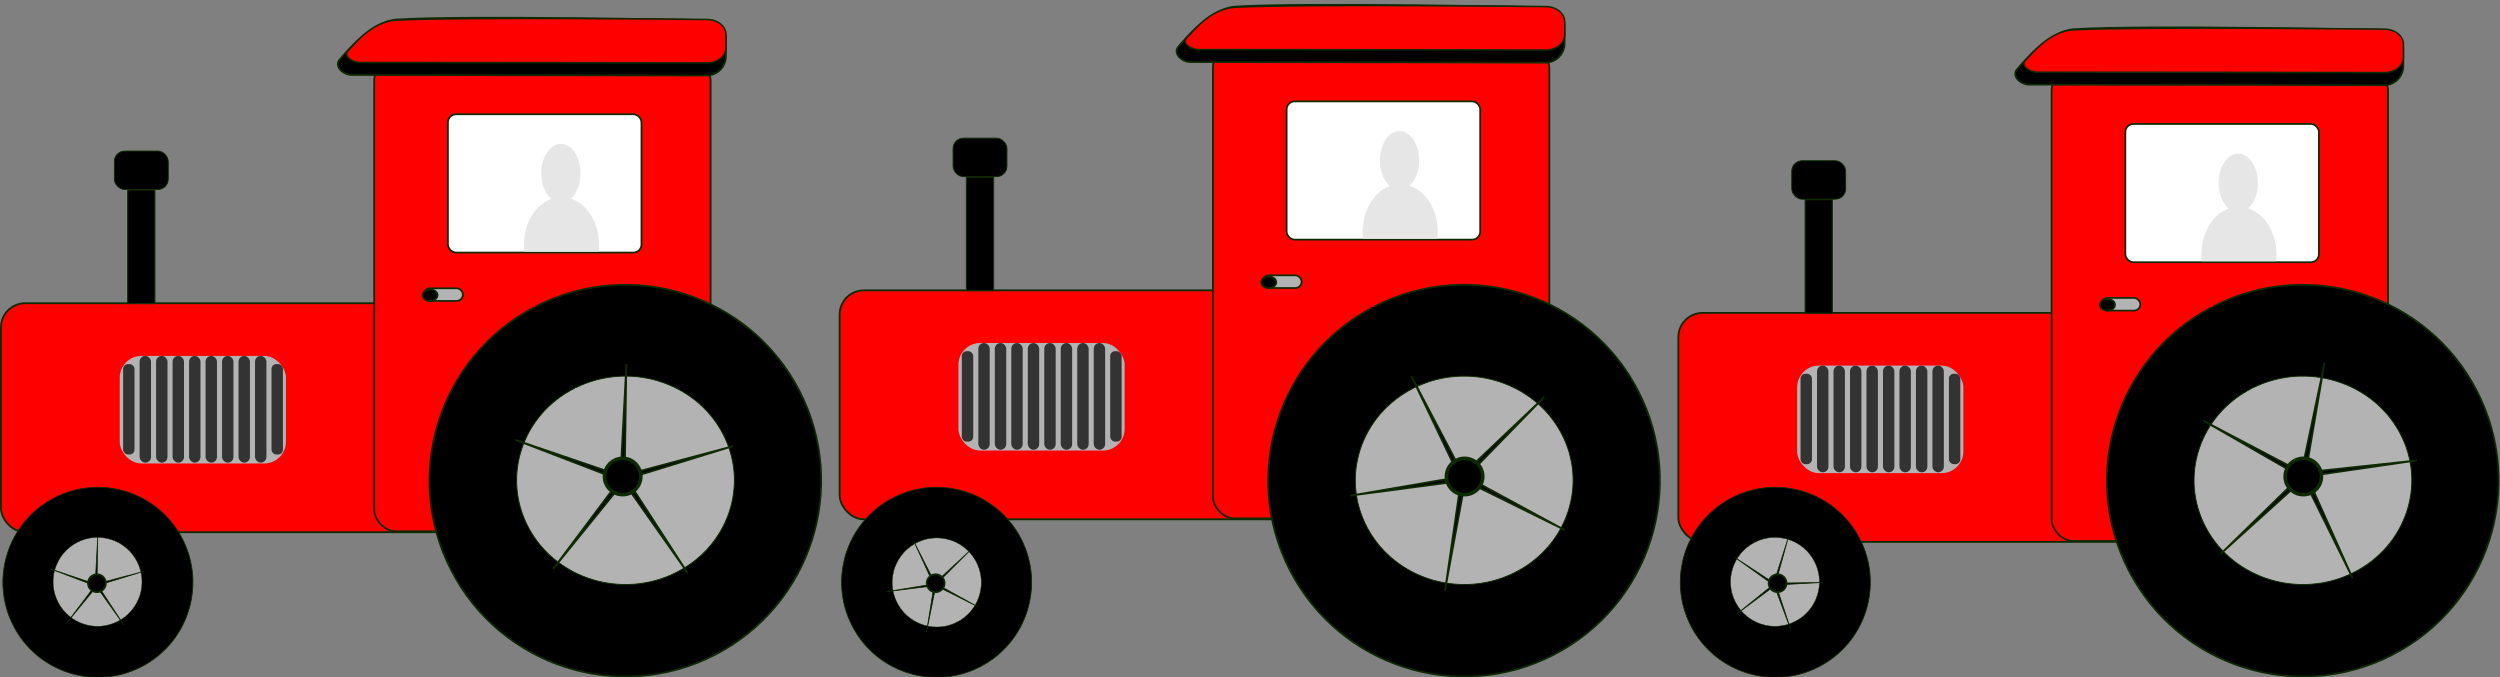 <?xml version="1.0" encoding="UTF-8" standalone="no"?>
<!-- Created with Inkscape (http://www.inkscape.org/) -->

<svg
   xmlns:dc="http://purl.org/dc/elements/1.1/"
   xmlns:cc="http://creativecommons.org/ns#"
   xmlns:rdf="http://www.w3.org/1999/02/22-rdf-syntax-ns#"
   xmlns:svg="http://www.w3.org/2000/svg"
   xmlns="http://www.w3.org/2000/svg"
   xmlns:sodipodi="http://sodipodi.sourceforge.net/DTD/sodipodi-0.dtd"
   xmlns:inkscape="http://www.inkscape.org/namespaces/inkscape"
   width="1550"
   height="420"
   id="svg2"
   version="1.1"
   inkscape:version="0.48.2 r9819"
   sodipodi:docname="tractor_animation.svg">
  <rect width="100%" height="100%" fill="#808080" stroke="none"/>
  <defs
     id="defs4" />
  <sodipodi:namedview
     id="base"
     pagecolor="#ffffff"
     bordercolor="#666666"
     borderopacity="1.0"
     inkscape:pageopacity="0.0"
     inkscape:pageshadow="2"
     inkscape:zoom="0.69999999"
     inkscape:cx="728.07752"
     inkscape:cy="231.05478"
     inkscape:document-units="px"
     inkscape:current-layer="layer1"
     showgrid="false"
     inkscape:window-width="1125"
     inkscape:window-height="688"
     inkscape:window-x="0"
     inkscape:window-y="0"
     inkscape:window-maximized="0"
     fit-margin-top="0"
     fit-margin-left="0"
     fit-margin-right="0"
     fit-margin-bottom="0" />
  <g
     inkscape:label="Layer 1"
     inkscape:groupmode="layer"
     id="layer1"
     transform="translate(-147.999,-387.218)">
    <g
       id="g4088">
      <rect
         ry="15.03"
         y="575.219"
         x="148.571"
         height="141.973"
         width="437.143"
         id="rect2991"
         style="fill:#ff0000;fill-opacity:1;stroke:#0e2a00;stroke-width:1.144;stroke-miterlimit:4;stroke-opacity:1;stroke-dasharray:none" />
      <rect
         ry="13.446"
         y="423.791"
         x="380"
         height="292.825"
         width="208.571"
         id="rect2989"
         style="fill:#ff0000;fill-opacity:1;stroke:#0e2a00;stroke-width:1.114;stroke-miterlimit:4;stroke-opacity:1;stroke-dasharray:none" />
      <path
         transform="translate(0,3.0647375e-6)"
         sodipodi:open="true"
         sodipodi:end="10.511626"
         sodipodi:start="4.2368313"
         d="m 480.12,577.265 c 59.622,-30.704 132.845,-7.261 163.549,52.36 30.704,59.622 7.261,132.845 -52.36,163.549 -59.622,30.704 -132.845,7.261 -163.549,-52.36 -30.522,-59.268 -7.553,-132.06 51.457,-163.078"
         sodipodi:ry="121.42857"
         sodipodi:rx="121.42857"
         sodipodi:cy="685.2193"
         sodipodi:cx="535.71429"
         id="path2985"
         style="fill:#000000;fill-opacity:1;stroke:#0e2a00;stroke-width:1.089;stroke-miterlimit:4;stroke-opacity:1;stroke-dasharray:none"
         sodipodi:type="arc" />
      <path
         transform="matrix(0.485,0,0,0.485,-51.126,415.904)"
         sodipodi:type="arc"
         style="fill:#000000;fill-opacity:1;stroke:#0e2a00;stroke-width:1.089;stroke-miterlimit:4;stroke-opacity:1;stroke-dasharray:none"
         id="path2987"
         sodipodi:cx="535.71429"
         sodipodi:cy="685.2193"
         sodipodi:rx="121.42857"
         sodipodi:ry="121.42857"
         d="m 480.12,577.265 c 59.622,-30.704 132.845,-7.261 163.549,52.36 30.704,59.622 7.261,132.845 -52.36,163.549 -59.622,30.704 -132.845,7.261 -163.549,-52.36 -30.522,-59.268 -7.553,-132.06 51.457,-163.078"
         sodipodi:start="4.2368313"
         sodipodi:end="10.511626"
         sodipodi:open="true" />
      <path
         sodipodi:type="arc"
         style="fill:#b3b3b3;fill-opacity:1;stroke:#0e2a00;stroke-width:1.089;stroke-miterlimit:4;stroke-opacity:1;stroke-dasharray:none"
         id="path2993"
         sodipodi:cx="535.71429"
         sodipodi:cy="685.2193"
         sodipodi:rx="121.42857"
         sodipodi:ry="121.42857"
         d="m 480.12,577.265 c 59.622,-30.704 132.845,-7.261 163.549,52.36 30.704,59.622 7.261,132.845 -52.36,163.549 -59.622,30.704 -132.845,7.261 -163.549,-52.36 -30.522,-59.268 -7.553,-132.06 51.457,-163.078"
         sodipodi:start="4.2368313"
         sodipodi:end="10.511626"
         sodipodi:open="true"
         transform="matrix(0.556,0,0,0.532,237.954,320.481)" />
      <path
         sodipodi:open="true"
         sodipodi:end="10.511626"
         sodipodi:start="4.2368313"
         d="m 480.12,577.265 c 59.622,-30.704 132.845,-7.261 163.549,52.36 30.704,59.622 7.261,132.845 -52.36,163.549 -59.622,30.704 -132.845,7.261 -163.549,-52.36 -30.522,-59.268 -7.553,-132.06 51.457,-163.078"
         sodipodi:ry="121.42857"
         sodipodi:rx="121.42857"
         sodipodi:cy="685.2193"
         sodipodi:cx="535.71429"
         id="path2995"
         style="fill:#b3b3b3;fill-opacity:1;stroke:#0e2a00;stroke-width:1.089;stroke-miterlimit:4;stroke-opacity:1;stroke-dasharray:none"
         sodipodi:type="arc"
         transform="matrix(0.227,0,0,0.227,86.882,592.427)" />
      <rect
         ry="5"
         y="458.076"
         x="425.714"
         height="85.714"
         width="120"
         id="rect2997"
         style="fill:#ffffff;fill-opacity:1;stroke:#0e2a00;stroke-width:1.089;stroke-miterlimit:4;stroke-opacity:1;stroke-dasharray:none" />
      <path
         inkscape:connector-curvature="0"
         id="path3069"
         d="m 495.475,509.478 c -3.39,0.114 -6.798,1.163 -10.014,3.263 l -0.185,0.131 c -8.964,5.975 -13.564,18.308 -12.195,30.347 l 46.044,0 c 0.673,-5.876 0.016,-12.038 -2.291,-17.719 -4.233,-10.423 -12.696,-16.313 -21.359,-16.022 z"
         style="fill:#e6e6e6;fill-opacity:1;stroke:#0e2a00;stroke-width:0;stroke-miterlimit:4;stroke-opacity:1;stroke-dasharray:none" />
      <rect
         y="505.035"
         x="227.205"
         height="70.368"
         width="16.796"
         id="rect2999"
         style="fill:#000000;fill-opacity:1;stroke:#0e2a00;stroke-width:0.721;stroke-miterlimit:4;stroke-opacity:1;stroke-dasharray:none" />
      <rect
         ry="6.428"
         y="480.882"
         x="218.904"
         height="23.818"
         width="33.398"
         id="rect3001"
         style="fill:#000000;fill-opacity:1;stroke:#0e2a00;stroke-width:0.586;stroke-miterlimit:4;stroke-opacity:1;stroke-dasharray:none" />
      <rect
         ry="3.929"
         y="565.934"
         x="410.714"
         height="7.857"
         width="24.286"
         id="rect3003"
         style="fill:#b3b3b3;fill-opacity:1;stroke:#0e2a00;stroke-width:1.089;stroke-miterlimit:4;stroke-opacity:1;stroke-dasharray:none" />
      <path
         sodipodi:open="true"
         sodipodi:end="10.511626"
         sodipodi:start="4.2368313"
         d="m 412.517,567.044 c 2.28,-0.903 5.079,-0.214 6.253,1.54 1.174,1.754 0.278,3.907 -2.002,4.81 -2.28,0.903 -5.079,0.214 -6.253,-1.54 -1.167,-1.743 -0.289,-3.884 1.967,-4.796"
         sodipodi:ry="3.5714285"
         sodipodi:rx="4.6428571"
         sodipodi:cy="570.2193"
         sodipodi:cx="414.64285"
         id="path3005"
         style="fill:#000000;fill-opacity:1;stroke:#0e2a00;stroke-width:1.089;stroke-miterlimit:4;stroke-opacity:1;stroke-dasharray:none"
         sodipodi:type="arc" />
      <path
         transform="translate(25.714,38.571)"
         inkscape:transform-center-y="-3.7375788"
         inkscape:transform-center-x="-0.83685385"
         d="m 548.571,703.791 -39.662,-56.268 -43.682,53.839 41.258,-55.109 -64.702,-24.907 65.161,22.209 3.694,-69.232 -0.986,68.835 66.985,-17.881 -65.771,20.333 z"
         inkscape:randomized="0"
         inkscape:rounded="0"
         inkscape:flatsided="false"
         sodipodi:arg2="1.4252718"
         sodipodi:arg1="0.97162101"
         sodipodi:r2="2.3278766"
         sodipodi:r1="70.926811"
         sodipodi:cy="645.21936"
         sodipodi:cx="508.57144"
         sodipodi:sides="5"
         id="path3007"
         style="fill:#000000;fill-opacity:1;stroke:#0e2a00;stroke-width:1.089;stroke-miterlimit:4;stroke-opacity:1;stroke-dasharray:none"
         sodipodi:type="star" />
      <path
         sodipodi:type="star"
         style="fill:#000000;fill-opacity:1;stroke:#0e2a00;stroke-width:1.089;stroke-miterlimit:4;stroke-opacity:1;stroke-dasharray:none"
         id="path3009"
         sodipodi:sides="5"
         sodipodi:cx="508.57144"
         sodipodi:cy="645.21936"
         sodipodi:r1="70.926811"
         sodipodi:r2="2.3278766"
         sodipodi:arg1="0.97162101"
         sodipodi:arg2="1.4252718"
         inkscape:flatsided="false"
         inkscape:rounded="0"
         inkscape:randomized="0"
         d="m 548.571,703.791 -39.662,-56.268 -43.682,53.839 41.258,-55.109 -64.702,-24.907 65.161,22.209 3.694,-69.232 -0.986,68.835 66.985,-17.881 -65.771,20.333 z"
         inkscape:transform-center-x="-0.35731375"
         inkscape:transform-center-y="-1.5783022"
         transform="matrix(0.427,0,0,0.422,-9.457,477.695)" />
      <path
         sodipodi:open="true"
         sodipodi:end="10.511626"
         sodipodi:start="4.2368313"
         d="m 205.548,743.872 c 2.728,-1.405 6.078,-0.332 7.483,2.396 1.405,2.728 0.332,6.078 -2.396,7.483 -2.728,1.405 -6.078,0.332 -7.483,-2.396 -1.396,-2.712 -0.346,-6.042 2.354,-7.461"
         sodipodi:ry="5.5558391"
         sodipodi:rx="5.5558391"
         sodipodi:cy="748.81134"
         sodipodi:cx="208.09143"
         id="path3011"
         style="fill:#000000;fill-opacity:1;stroke:#0e2a00;stroke-width:1.089;stroke-miterlimit:4;stroke-opacity:1;stroke-dasharray:none"
         sodipodi:type="arc" />
      <path
         transform="matrix(2.027,0,0,2.027,112.245,-835.192)"
         sodipodi:type="arc"
         style="fill:#000000;fill-opacity:1;stroke:#0e2a00;stroke-width:1.089;stroke-miterlimit:4;stroke-opacity:1;stroke-dasharray:none"
         id="path3013"
         sodipodi:cx="208.09143"
         sodipodi:cy="748.81134"
         sodipodi:rx="5.5558391"
         sodipodi:ry="5.5558391"
         d="m 205.548,743.872 c 2.728,-1.405 6.078,-0.332 7.483,2.396 1.405,2.728 0.332,6.078 -2.396,7.483 -2.728,1.405 -6.078,0.332 -7.483,-2.396 -1.396,-2.712 -0.346,-6.042 2.354,-7.461"
         sodipodi:start="4.2368313"
         sodipodi:end="10.511626"
         sodipodi:open="true" />
      <path
         sodipodi:nodetypes="ssssssss"
         inkscape:connector-curvature="0"
         id="rect3015"
         d="m 393.92,399.33 c -15.751,1.048 -31.847,20.759 -35.415,24.933 -3.453,4.04 2.087,9.442 7.665,9.442 75.5,0 219.893,0.357 219.893,0.357 6.658,0 12,-5.374 12,-12.031 l 0,-10.312 c 0,-6.658 -5.342,-12.031 -12,-12.031 0,0 -150.904,-3.101 -192.143,-0.357 z"
         style="fill:#000000;fill-opacity:1;stroke:#0e2a00;stroke-width:1.089;stroke-miterlimit:4;stroke-opacity:1;stroke-dasharray:none" />
      <path
         style="fill:#ff0000;fill-opacity:1;stroke:#0e2a00;stroke-width:0.953;stroke-miterlimit:4;stroke-opacity:1;stroke-dasharray:none"
         d="m 393.512,399.731 c -15.402,0.821 -26.141,15.547 -29.63,18.816 -3.377,3.164 2.041,7.396 7.495,7.396 73.827,0 215.019,0.28 215.019,0.28 6.51,0 11.734,-4.209 11.734,-9.424 l 0,-8.078 c 0,-5.215 -5.224,-9.424 -11.734,-9.424 0,0 -152.56,-1.715 -192.884,0.435 z"
         id="path3039"
         inkscape:connector-curvature="0"
         sodipodi:nodetypes="ssssssss" />
      <path
         transform="matrix(0.892,0,0,0.818,39.359,93.203)"
         sodipodi:open="true"
         sodipodi:end="10.511626"
         sodipodi:start="4.2368313"
         d="m 505.399,470.96 c 6.696,-5.619 14.919,-1.329 18.367,9.583 3.448,10.912 0.815,24.313 -5.88,29.932 -6.696,5.619 -14.919,1.329 -18.367,-9.583 -3.428,-10.847 -0.848,-24.169 5.779,-29.846"
         sodipodi:ry="22.223356"
         sodipodi:rx="13.637059"
         sodipodi:cy="490.71738"
         sodipodi:cx="511.64227"
         id="path3067"
         style="fill:#e6e6e6;fill-opacity:1;stroke:#0e2a00;stroke-width:0;stroke-miterlimit:4;stroke-opacity:1;stroke-dasharray:none"
         sodipodi:type="arc" />
      <rect
         ry="13.446"
         y="607.895"
         x="222.234"
         height="66.67"
         width="103.036"
         id="rect3842"
         style="fill:#b3b3b3;fill-opacity:1;stroke:#0e2a00;stroke-width:0;stroke-miterlimit:4;stroke-opacity:1;stroke-dasharray:none" />
      <rect
         ry="3.536"
         y="607.895"
         x="234.557"
         height="66.165"
         width="7.071"
         id="rect3844"
         style="fill:#333333;fill-opacity:1;stroke:#0e2a00;stroke-width:0;stroke-miterlimit:4;stroke-opacity:1;stroke-dasharray:none" />
      <rect
         style="fill:#333333;fill-opacity:1;stroke:#0e2a00;stroke-width:0;stroke-miterlimit:4;stroke-opacity:1;stroke-dasharray:none"
         id="rect3846"
         width="7.071"
         height="66.165"
         x="255.002"
         y="607.895"
         ry="3.536" />
      <rect
         ry="3.536"
         y="607.895"
         x="265.224"
         height="66.165"
         width="7.071"
         id="rect3848"
         style="fill:#333333;fill-opacity:1;stroke:#0e2a00;stroke-width:0;stroke-miterlimit:4;stroke-opacity:1;stroke-dasharray:none" />
      <rect
         style="fill:#333333;fill-opacity:1;stroke:#0e2a00;stroke-width:0;stroke-miterlimit:4;stroke-opacity:1;stroke-dasharray:none"
         id="rect3850"
         width="7.071"
         height="66.165"
         x="244.78"
         y="607.895"
         ry="3.536" />
      <rect
         ry="3.536"
         y="607.895"
         x="275.446"
         height="66.165"
         width="7.071"
         id="rect3852"
         style="fill:#333333;fill-opacity:1;stroke:#0e2a00;stroke-width:0;stroke-miterlimit:4;stroke-opacity:1;stroke-dasharray:none" />
      <rect
         style="fill:#333333;fill-opacity:1;stroke:#0e2a00;stroke-width:0;stroke-miterlimit:4;stroke-opacity:1;stroke-dasharray:none"
         id="rect3854"
         width="7.071"
         height="66.165"
         x="285.668"
         y="607.895"
         ry="3.536" />
      <rect
         ry="3.536"
         y="607.895"
         x="295.891"
         height="66.165"
         width="7.071"
         id="rect3856"
         style="fill:#333333;fill-opacity:1;stroke:#0e2a00;stroke-width:0;stroke-miterlimit:4;stroke-opacity:1;stroke-dasharray:none" />
      <rect
         style="fill:#333333;fill-opacity:1;stroke:#0e2a00;stroke-width:0;stroke-miterlimit:4;stroke-opacity:1;stroke-dasharray:none"
         id="rect3858"
         width="7.071"
         height="66.165"
         x="306.113"
         y="607.895"
         ry="3.536" />
      <rect
         ry="2.996"
         y="612.946"
         x="316.335"
         height="56.063"
         width="7.071"
         id="rect3860"
         style="fill:#333333;fill-opacity:1;stroke:#0e2a00;stroke-width:0;stroke-miterlimit:4;stroke-opacity:1;stroke-dasharray:none" />
      <rect
         style="fill:#333333;fill-opacity:1;stroke:#0e2a00;stroke-width:0;stroke-miterlimit:4;stroke-opacity:1;stroke-dasharray:none"
         id="rect3862"
         width="7.071"
         height="56.063"
         x="224.335"
         y="612.946"
         ry="2.996" />
    </g>
    <g
       id="g4152">
      <rect
         style="fill:#ff0000;fill-opacity:1;stroke:#0e2a00;stroke-width:1.144;stroke-miterlimit:4;stroke-opacity:1;stroke-dasharray:none"
         id="rect3949"
         width="437.143"
         height="141.973"
         x="1188.571"
         y="581.219"
         ry="15.03" />
      <rect
         style="fill:#ff0000;fill-opacity:1;stroke:#0e2a00;stroke-width:1.114;stroke-miterlimit:4;stroke-opacity:1;stroke-dasharray:none"
         id="rect3951"
         width="208.571"
         height="292.825"
         x="1420"
         y="429.791"
         ry="13.446" />
      <path
         sodipodi:type="arc"
         style="fill:#000000;fill-opacity:1;stroke:#0e2a00;stroke-width:1.089;stroke-miterlimit:4;stroke-opacity:1;stroke-dasharray:none"
         id="path3953"
         sodipodi:cx="535.71429"
         sodipodi:cy="685.2193"
         sodipodi:rx="121.42857"
         sodipodi:ry="121.42857"
         d="m 480.12,577.265 c 59.622,-30.704 132.845,-7.261 163.549,52.36 30.704,59.622 7.261,132.845 -52.36,163.549 -59.622,30.704 -132.845,7.261 -163.549,-52.36 -30.522,-59.268 -7.553,-132.06 51.457,-163.078"
         sodipodi:start="4.2368313"
         sodipodi:end="10.511626"
         sodipodi:open="true"
         transform="translate(1040,3.0647375e-6)" />
      <path
         sodipodi:open="true"
         sodipodi:end="10.511626"
         sodipodi:start="4.2368313"
         d="m 480.12,577.265 c 59.622,-30.704 132.845,-7.261 163.549,52.36 30.704,59.622 7.261,132.845 -52.36,163.549 -59.622,30.704 -132.845,7.261 -163.549,-52.36 -30.522,-59.268 -7.553,-132.06 51.457,-163.078"
         sodipodi:ry="121.42857"
         sodipodi:rx="121.42857"
         sodipodi:cy="685.2193"
         sodipodi:cx="535.71429"
         id="path3955"
         style="fill:#000000;fill-opacity:1;stroke:#0e2a00;stroke-width:1.089;stroke-miterlimit:4;stroke-opacity:1;stroke-dasharray:none"
         sodipodi:type="arc"
         transform="matrix(0.485,0,0,0.485,988.874,415.904)" />
      <path
         transform="matrix(0.556,0,0,0.532,1277.954,320.481)"
         sodipodi:open="true"
         sodipodi:end="10.511626"
         sodipodi:start="4.2368313"
         d="m 480.12,577.265 c 59.622,-30.704 132.845,-7.261 163.549,52.36 30.704,59.622 7.261,132.845 -52.36,163.549 -59.622,30.704 -132.845,7.261 -163.549,-52.36 -30.522,-59.268 -7.553,-132.06 51.457,-163.078"
         sodipodi:ry="121.42857"
         sodipodi:rx="121.42857"
         sodipodi:cy="685.2193"
         sodipodi:cx="535.71429"
         id="path3957"
         style="fill:#b3b3b3;fill-opacity:1;stroke:#0e2a00;stroke-width:1.089;stroke-miterlimit:4;stroke-opacity:1;stroke-dasharray:none"
         sodipodi:type="arc" />
      <path
         transform="matrix(0.227,0,0,0.227,1126.882,592.427)"
         sodipodi:type="arc"
         style="fill:#b3b3b3;fill-opacity:1;stroke:#0e2a00;stroke-width:1.089;stroke-miterlimit:4;stroke-opacity:1;stroke-dasharray:none"
         id="path3959"
         sodipodi:cx="535.71429"
         sodipodi:cy="685.2193"
         sodipodi:rx="121.42857"
         sodipodi:ry="121.42857"
         d="m 480.12,577.265 c 59.622,-30.704 132.845,-7.261 163.549,52.36 30.704,59.622 7.261,132.845 -52.36,163.549 -59.622,30.704 -132.845,7.261 -163.549,-52.36 -30.522,-59.268 -7.553,-132.06 51.457,-163.078"
         sodipodi:start="4.2368313"
         sodipodi:end="10.511626"
         sodipodi:open="true" />
      <rect
         style="fill:#ffffff;fill-opacity:1;stroke:#0e2a00;stroke-width:1.089;stroke-miterlimit:4;stroke-opacity:1;stroke-dasharray:none"
         id="rect3961"
         width="120"
         height="85.714"
         x="1465.714"
         y="464.076"
         ry="5" />
      <path
         style="fill:#e6e6e6;fill-opacity:1;stroke:#0e2a00;stroke-width:0;stroke-miterlimit:4;stroke-opacity:1;stroke-dasharray:none"
         d="m 1535.475,515.478 c -3.39,0.114 -6.798,1.163 -10.014,3.263 l -0.185,0.131 c -8.964,5.975 -13.564,18.308 -12.194,30.347 l 46.044,0 c 0.673,-5.876 0.016,-12.038 -2.291,-17.719 -4.233,-10.423 -12.696,-16.313 -21.359,-16.022 z"
         id="path3963"
         inkscape:connector-curvature="0" />
      <rect
         style="fill:#000000;fill-opacity:1;stroke:#0e2a00;stroke-width:0.721;stroke-miterlimit:4;stroke-opacity:1;stroke-dasharray:none"
         id="rect3965"
         width="16.796"
         height="70.368"
         x="1267.205"
         y="511.035" />
      <rect
         style="fill:#000000;fill-opacity:1;stroke:#0e2a00;stroke-width:0.586;stroke-miterlimit:4;stroke-opacity:1;stroke-dasharray:none"
         id="rect3967"
         width="33.398"
         height="23.818"
         x="1258.904"
         y="486.882"
         ry="6.428" />
      <rect
         style="fill:#b3b3b3;fill-opacity:1;stroke:#0e2a00;stroke-width:1.089;stroke-miterlimit:4;stroke-opacity:1;stroke-dasharray:none"
         id="rect3969"
         width="24.286"
         height="7.857"
         x="1450.714"
         y="571.934"
         ry="3.929" />
      <path
         transform="translate(1040,6)"
         sodipodi:type="arc"
         style="fill:#000000;fill-opacity:1;stroke:#0e2a00;stroke-width:1.089;stroke-miterlimit:4;stroke-opacity:1;stroke-dasharray:none"
         id="path3971"
         sodipodi:cx="414.64285"
         sodipodi:cy="570.2193"
         sodipodi:rx="4.6428571"
         sodipodi:ry="3.5714285"
         d="m 412.517,567.044 a 4.643,3.571 0 1 1 -0.035,0.014"
         sodipodi:start="4.2368313"
         sodipodi:end="10.511626"
         sodipodi:open="true" />
      <path
         sodipodi:type="star"
         style="fill:#000000;fill-opacity:1;stroke:#0e2a00;stroke-width:1.089;stroke-miterlimit:4;stroke-opacity:1;stroke-dasharray:none"
         id="path3973"
         sodipodi:sides="5"
         sodipodi:cx="508.57144"
         sodipodi:cy="645.21936"
         sodipodi:r1="70.926811"
         sodipodi:r2="2.3278766"
         sodipodi:arg1="0.97162101"
         sodipodi:arg2="1.4252718"
         inkscape:flatsided="false"
         inkscape:rounded="0"
         inkscape:randomized="0"
         d="m 548.571,703.791 -39.662,-56.268 -43.682,53.839 41.258,-55.109 -64.702,-24.907 65.161,22.209 3.694,-69.232 -0.986,68.835 66.985,-17.881 -65.771,20.333 z"
         inkscape:transform-center-x="-6.2736199"
         inkscape:transform-center-y="-1.9128945"
         transform="matrix(0.452,-0.892,0.892,0.452,770.832,843.875)" />
      <path
         transform="matrix(0.229,-0.36,0.356,0.226,902.093,786.766)"
         inkscape:transform-center-y="0.1222638"
         inkscape:transform-center-x="-3.5295269"
         d="m 548.571,703.791 -39.662,-56.268 -43.682,53.839 41.258,-55.109 -64.702,-24.907 65.161,22.209 3.694,-69.232 -0.986,68.835 66.985,-17.881 -65.771,20.333 z"
         inkscape:randomized="0"
         inkscape:rounded="0"
         inkscape:flatsided="false"
         sodipodi:arg2="1.4252718"
         sodipodi:arg1="0.97162101"
         sodipodi:r2="2.3278766"
         sodipodi:r1="70.926811"
         sodipodi:cy="645.21936"
         sodipodi:cx="508.57144"
         sodipodi:sides="5"
         id="path3975"
         style="fill:#000000;fill-opacity:1;stroke:#0e2a00;stroke-width:1.089;stroke-miterlimit:4;stroke-opacity:1;stroke-dasharray:none"
         sodipodi:type="star" />
      <path
         transform="translate(1042,0)"
         sodipodi:type="arc"
         style="fill:#000000;fill-opacity:1;stroke:#0e2a00;stroke-width:1.089;stroke-miterlimit:4;stroke-opacity:1;stroke-dasharray:none"
         id="path3977"
         sodipodi:cx="208.09143"
         sodipodi:cy="748.81134"
         sodipodi:rx="5.5558391"
         sodipodi:ry="5.5558391"
         d="m 205.548,743.872 c 2.728,-1.405 6.078,-0.332 7.483,2.396 1.405,2.728 0.332,6.078 -2.396,7.483 -2.728,1.405 -6.078,0.332 -7.483,-2.396 -1.396,-2.712 -0.346,-6.042 2.354,-7.461"
         sodipodi:start="4.2368313"
         sodipodi:end="10.511626"
         sodipodi:open="true" />
      <path
         sodipodi:open="true"
         sodipodi:end="10.511626"
         sodipodi:start="4.2368313"
         d="m 205.548,743.872 c 2.728,-1.405 6.078,-0.332 7.483,2.396 1.405,2.728 0.332,6.078 -2.396,7.483 -2.728,1.405 -6.078,0.332 -7.483,-2.396 -1.396,-2.712 -0.346,-6.042 2.354,-7.461"
         sodipodi:ry="5.5558391"
         sodipodi:rx="5.5558391"
         sodipodi:cy="748.81134"
         sodipodi:cx="208.09143"
         id="path3979"
         style="fill:#000000;fill-opacity:1;stroke:#0e2a00;stroke-width:1.089;stroke-miterlimit:4;stroke-opacity:1;stroke-dasharray:none"
         sodipodi:type="arc"
         transform="matrix(2.027,0,0,2.027,1154.245,-835.192)" />
      <path
         style="fill:#000000;fill-opacity:1;stroke:#0e2a00;stroke-width:1.089;stroke-miterlimit:4;stroke-opacity:1;stroke-dasharray:none"
         d="m 1433.92,405.33 c -15.751,1.048 -31.847,20.759 -35.415,24.933 -3.453,4.04 2.087,9.442 7.665,9.442 75.5,0 219.893,0.357 219.893,0.357 6.658,0 12,-5.374 12,-12.031 l 0,-10.312 c 0,-6.658 -5.342,-12.031 -12,-12.031 0,0 -150.904,-3.101 -192.143,-0.357 z"
         id="path3981"
         inkscape:connector-curvature="0"
         sodipodi:nodetypes="ssssssss" />
      <path
         sodipodi:nodetypes="ssssssss"
         inkscape:connector-curvature="0"
         id="path3983"
         d="m 1433.512,405.731 c -15.402,0.821 -26.141,15.547 -29.63,18.816 -3.377,3.164 2.041,7.396 7.495,7.396 73.827,0 215.019,0.28 215.019,0.28 6.51,0 11.734,-4.209 11.734,-9.424 l 0,-8.078 c 0,-5.215 -5.224,-9.424 -11.734,-9.424 0,0 -152.56,-1.715 -192.884,0.435 z"
         style="fill:#ff0000;fill-opacity:1;stroke:#0e2a00;stroke-width:0.953;stroke-miterlimit:4;stroke-opacity:1;stroke-dasharray:none" />
      <path
         sodipodi:type="arc"
         style="fill:#e6e6e6;fill-opacity:1;stroke:#0e2a00;stroke-width:0;stroke-miterlimit:4;stroke-opacity:1;stroke-dasharray:none"
         id="path3985"
         sodipodi:cx="511.64227"
         sodipodi:cy="490.71738"
         sodipodi:rx="13.637059"
         sodipodi:ry="22.223356"
         d="m 505.399,470.96 a 13.637,22.223 0 1 1 -0.102,0.086"
         sodipodi:start="4.2368313"
         sodipodi:end="10.511626"
         sodipodi:open="true"
         transform="matrix(0.892,0,0,0.818,1079.359,99.203)" />
      <rect
         style="fill:#b3b3b3;fill-opacity:1;stroke:#0e2a00;stroke-width:0;stroke-miterlimit:4;stroke-opacity:1;stroke-dasharray:none"
         id="rect3987"
         width="103.036"
         height="66.67"
         x="1262.234"
         y="613.895"
         ry="13.446" />
      <rect
         style="fill:#333333;fill-opacity:1;stroke:#0e2a00;stroke-width:0;stroke-miterlimit:4;stroke-opacity:1;stroke-dasharray:none"
         id="rect3989"
         width="7.071"
         height="66.165"
         x="1274.557"
         y="613.895"
         ry="3.536" />
      <rect
         ry="3.536"
         y="613.895"
         x="1295.002"
         height="66.165"
         width="7.071"
         id="rect3991"
         style="fill:#333333;fill-opacity:1;stroke:#0e2a00;stroke-width:0;stroke-miterlimit:4;stroke-opacity:1;stroke-dasharray:none" />
      <rect
         style="fill:#333333;fill-opacity:1;stroke:#0e2a00;stroke-width:0;stroke-miterlimit:4;stroke-opacity:1;stroke-dasharray:none"
         id="rect3993"
         width="7.071"
         height="66.165"
         x="1305.224"
         y="613.895"
         ry="3.536" />
      <rect
         ry="3.536"
         y="613.895"
         x="1284.78"
         height="66.165"
         width="7.071"
         id="rect3995"
         style="fill:#333333;fill-opacity:1;stroke:#0e2a00;stroke-width:0;stroke-miterlimit:4;stroke-opacity:1;stroke-dasharray:none" />
      <rect
         style="fill:#333333;fill-opacity:1;stroke:#0e2a00;stroke-width:0;stroke-miterlimit:4;stroke-opacity:1;stroke-dasharray:none"
         id="rect3997"
         width="7.071"
         height="66.165"
         x="1315.446"
         y="613.895"
         ry="3.536" />
      <rect
         ry="3.536"
         y="613.895"
         x="1325.668"
         height="66.165"
         width="7.071"
         id="rect3999"
         style="fill:#333333;fill-opacity:1;stroke:#0e2a00;stroke-width:0;stroke-miterlimit:4;stroke-opacity:1;stroke-dasharray:none" />
      <rect
         style="fill:#333333;fill-opacity:1;stroke:#0e2a00;stroke-width:0;stroke-miterlimit:4;stroke-opacity:1;stroke-dasharray:none"
         id="rect4001"
         width="7.071"
         height="66.165"
         x="1335.891"
         y="613.895"
         ry="3.536" />
      <rect
         ry="3.536"
         y="613.895"
         x="1346.113"
         height="66.165"
         width="7.071"
         id="rect4003"
         style="fill:#333333;fill-opacity:1;stroke:#0e2a00;stroke-width:0;stroke-miterlimit:4;stroke-opacity:1;stroke-dasharray:none" />
      <rect
         style="fill:#333333;fill-opacity:1;stroke:#0e2a00;stroke-width:0;stroke-miterlimit:4;stroke-opacity:1;stroke-dasharray:none"
         id="rect4005"
         width="7.071"
         height="56.063"
         x="1356.335"
         y="618.946"
         ry="2.996" />
      <rect
         ry="2.996"
         y="618.946"
         x="1264.335"
         height="56.063"
         width="7.071"
         id="rect4007"
         style="fill:#333333;fill-opacity:1;stroke:#0e2a00;stroke-width:0;stroke-miterlimit:4;stroke-opacity:1;stroke-dasharray:none" />
    </g>
    <g
       id="g4120">
      <rect
         ry="15.03"
         y="567.219"
         x="668.571"
         height="141.973"
         width="437.143"
         id="rect4009"
         style="fill:#ff0000;fill-opacity:1;stroke:#0e2a00;stroke-width:1.144;stroke-miterlimit:4;stroke-opacity:1;stroke-dasharray:none" />
      <rect
         ry="13.446"
         y="415.791"
         x="900"
         height="292.825"
         width="208.571"
         id="rect4011"
         style="fill:#ff0000;fill-opacity:1;stroke:#0e2a00;stroke-width:1.114;stroke-miterlimit:4;stroke-opacity:1;stroke-dasharray:none" />
      <path
         transform="translate(520,3.0647375e-6)"
         sodipodi:open="true"
         sodipodi:end="10.511626"
         sodipodi:start="4.2368313"
         d="m 480.12,577.265 c 59.622,-30.704 132.845,-7.261 163.549,52.36 30.704,59.622 7.261,132.845 -52.36,163.549 -59.622,30.704 -132.845,7.261 -163.549,-52.36 -30.522,-59.268 -7.553,-132.06 51.457,-163.078"
         sodipodi:ry="121.42857"
         sodipodi:rx="121.42857"
         sodipodi:cy="685.2193"
         sodipodi:cx="535.71429"
         id="path4013"
         style="fill:#000000;fill-opacity:1;stroke:#0e2a00;stroke-width:1.089;stroke-miterlimit:4;stroke-opacity:1;stroke-dasharray:none"
         sodipodi:type="arc" />
      <path
         transform="matrix(0.485,0,0,0.485,468.874,415.904)"
         sodipodi:type="arc"
         style="fill:#000000;fill-opacity:1;stroke:#0e2a00;stroke-width:1.089;stroke-miterlimit:4;stroke-opacity:1;stroke-dasharray:none"
         id="path4015"
         sodipodi:cx="535.71429"
         sodipodi:cy="685.2193"
         sodipodi:rx="121.42857"
         sodipodi:ry="121.42857"
         d="m 480.12,577.265 c 59.622,-30.704 132.845,-7.261 163.549,52.36 30.704,59.622 7.261,132.845 -52.36,163.549 -59.622,30.704 -132.845,7.261 -163.549,-52.36 -30.522,-59.268 -7.553,-132.06 51.457,-163.078"
         sodipodi:start="4.2368313"
         sodipodi:end="10.511626"
         sodipodi:open="true" />
      <path
         sodipodi:type="arc"
         style="fill:#b3b3b3;fill-opacity:1;stroke:#0e2a00;stroke-width:1.089;stroke-miterlimit:4;stroke-opacity:1;stroke-dasharray:none"
         id="path4017"
         sodipodi:cx="535.71429"
         sodipodi:cy="685.2193"
         sodipodi:rx="121.42857"
         sodipodi:ry="121.42857"
         d="m 480.12,577.265 c 59.622,-30.704 132.845,-7.261 163.549,52.36 30.704,59.622 7.261,132.845 -52.36,163.549 -59.622,30.704 -132.845,7.261 -163.549,-52.36 -30.522,-59.268 -7.553,-132.06 51.457,-163.078"
         sodipodi:start="4.2368313"
         sodipodi:end="10.511626"
         sodipodi:open="true"
         transform="matrix(0.556,0,0,0.532,757.954,320.481)" />
      <path
         sodipodi:open="true"
         sodipodi:end="10.511626"
         sodipodi:start="4.2368313"
         d="m 480.12,577.265 c 59.622,-30.704 132.845,-7.261 163.549,52.36 30.704,59.622 7.261,132.845 -52.36,163.549 -59.622,30.704 -132.845,7.261 -163.549,-52.36 -30.522,-59.268 -7.553,-132.06 51.457,-163.078"
         sodipodi:ry="121.42857"
         sodipodi:rx="121.42857"
         sodipodi:cy="685.2193"
         sodipodi:cx="535.71429"
         id="path4019"
         style="fill:#b3b3b3;fill-opacity:1;stroke:#0e2a00;stroke-width:1.089;stroke-miterlimit:4;stroke-opacity:1;stroke-dasharray:none"
         sodipodi:type="arc"
         transform="matrix(0.225,-0.034,0.034,0.225,584.964,612.386)" />
      <rect
         ry="5"
         y="450.076"
         x="945.714"
         height="85.714"
         width="120"
         id="rect4021"
         style="fill:#ffffff;fill-opacity:1;stroke:#0e2a00;stroke-width:1.089;stroke-miterlimit:4;stroke-opacity:1;stroke-dasharray:none" />
      <path
         inkscape:connector-curvature="0"
         id="path4023"
         d="m 1015.475,501.478 c -3.39,0.114 -6.798,1.163 -10.014,3.263 l -0.185,0.131 c -8.964,5.975 -13.564,18.308 -12.194,30.347 l 46.044,0 c 0.673,-5.876 0.016,-12.038 -2.291,-17.719 -4.233,-10.423 -12.696,-16.313 -21.359,-16.022 z"
         style="fill:#e6e6e6;fill-opacity:1;stroke:#0e2a00;stroke-width:0;stroke-miterlimit:4;stroke-opacity:1;stroke-dasharray:none" />
      <rect
         y="497.035"
         x="747.205"
         height="70.368"
         width="16.796"
         id="rect4025"
         style="fill:#000000;fill-opacity:1;stroke:#0e2a00;stroke-width:0.721;stroke-miterlimit:4;stroke-opacity:1;stroke-dasharray:none" />
      <rect
         ry="6.428"
         y="472.882"
         x="738.904"
         height="23.818"
         width="33.398"
         id="rect4027"
         style="fill:#000000;fill-opacity:1;stroke:#0e2a00;stroke-width:0.586;stroke-miterlimit:4;stroke-opacity:1;stroke-dasharray:none" />
      <rect
         ry="3.929"
         y="557.934"
         x="930.714"
         height="7.857"
         width="24.286"
         id="rect4029"
         style="fill:#b3b3b3;fill-opacity:1;stroke:#0e2a00;stroke-width:1.089;stroke-miterlimit:4;stroke-opacity:1;stroke-dasharray:none" />
      <path
         sodipodi:open="true"
         sodipodi:end="10.511626"
         sodipodi:start="4.2368313"
         d="m 412.517,567.044 a 4.643,3.571 0 1 1 -0.035,0.014"
         sodipodi:ry="3.5714285"
         sodipodi:rx="4.6428571"
         sodipodi:cy="570.2193"
         sodipodi:cx="414.64285"
         id="path4031"
         style="fill:#000000;fill-opacity:1;stroke:#0e2a00;stroke-width:1.089;stroke-miterlimit:4;stroke-opacity:1;stroke-dasharray:none"
         sodipodi:type="arc"
         transform="translate(520,-8)" />
      <path
         transform="matrix(0.878,-0.478,0.478,0.878,300.126,360.166)"
         inkscape:transform-center-y="5.4314179"
         inkscape:transform-center-x="2.1261745"
         d="m 548.571,703.791 -39.662,-56.268 -43.682,53.839 41.258,-55.109 -64.702,-24.907 65.161,22.209 3.694,-69.232 -0.986,68.835 66.985,-17.881 -65.771,20.333 z"
         inkscape:randomized="0"
         inkscape:rounded="0"
         inkscape:flatsided="false"
         sodipodi:arg2="1.4252718"
         sodipodi:arg1="0.97162101"
         sodipodi:r2="2.3278766"
         sodipodi:r1="70.926811"
         sodipodi:cy="645.21936"
         sodipodi:cx="508.57144"
         sodipodi:sides="5"
         id="path4033"
         style="fill:#000000;fill-opacity:1;stroke:#0e2a00;stroke-width:1.089;stroke-miterlimit:4;stroke-opacity:1;stroke-dasharray:none"
         sodipodi:type="star" />
      <path
         sodipodi:type="star"
         style="fill:#000000;fill-opacity:1;stroke:#0e2a00;stroke-width:1.089;stroke-miterlimit:4;stroke-opacity:1;stroke-dasharray:none"
         id="path4035"
         sodipodi:sides="5"
         sodipodi:cx="508.57144"
         sodipodi:cy="645.21936"
         sodipodi:r1="70.926811"
         sodipodi:r2="2.3278766"
         sodipodi:arg1="0.97162101"
         sodipodi:arg2="1.4252718"
         inkscape:flatsided="false"
         inkscape:rounded="0"
         inkscape:randomized="0"
         d="m 548.571,703.791 -39.662,-56.268 -43.682,53.839 41.258,-55.109 -64.702,-24.907 65.161,22.209 3.694,-69.232 -0.986,68.835 66.985,-17.881 -65.771,20.333 z"
         inkscape:transform-center-x="1.0774802"
         inkscape:transform-center-y="2.2309263"
         transform="matrix(0.377,-0.2,0.197,0.373,408.834,610.642)" />
      <path
         sodipodi:open="true"
         sodipodi:end="10.511626"
         sodipodi:start="4.2368313"
         d="m 205.548,743.872 c 2.728,-1.405 6.078,-0.332 7.483,2.396 1.405,2.728 0.332,6.078 -2.396,7.483 -2.728,1.405 -6.078,0.332 -7.483,-2.396 -1.396,-2.712 -0.346,-6.042 2.354,-7.461"
         sodipodi:ry="5.5558391"
         sodipodi:rx="5.5558391"
         sodipodi:cy="748.81134"
         sodipodi:cx="208.09143"
         id="path4037"
         style="fill:#000000;fill-opacity:1;stroke:#0e2a00;stroke-width:1.089;stroke-miterlimit:4;stroke-opacity:1;stroke-dasharray:none"
         sodipodi:type="arc"
         transform="translate(520,0)" />
      <path
         transform="matrix(2.027,0,0,2.027,634.245,-835.192)"
         sodipodi:type="arc"
         style="fill:#000000;fill-opacity:1;stroke:#0e2a00;stroke-width:1.089;stroke-miterlimit:4;stroke-opacity:1;stroke-dasharray:none"
         id="path4039"
         sodipodi:cx="208.09143"
         sodipodi:cy="748.81134"
         sodipodi:rx="5.5558391"
         sodipodi:ry="5.5558391"
         d="m 205.548,743.872 c 2.728,-1.405 6.078,-0.332 7.483,2.396 1.405,2.728 0.332,6.078 -2.396,7.483 -2.728,1.405 -6.078,0.332 -7.483,-2.396 -1.396,-2.712 -0.346,-6.042 2.354,-7.461"
         sodipodi:start="4.2368313"
         sodipodi:end="10.511626"
         sodipodi:open="true" />
      <path
         sodipodi:nodetypes="ssssssss"
         inkscape:connector-curvature="0"
         id="path4041"
         d="m 913.92,391.33 c -15.751,1.048 -31.847,20.759 -35.415,24.933 -3.453,4.04 2.087,9.442 7.665,9.442 75.5,0 219.893,0.357 219.893,0.357 6.658,0 12,-5.374 12,-12.031 l 0,-10.312 c 0,-6.658 -5.342,-12.031 -12,-12.031 0,0 -150.904,-3.101 -192.143,-0.357 z"
         style="fill:#000000;fill-opacity:1;stroke:#0e2a00;stroke-width:1.089;stroke-miterlimit:4;stroke-opacity:1;stroke-dasharray:none" />
      <path
         style="fill:#ff0000;fill-opacity:1;stroke:#0e2a00;stroke-width:0.953;stroke-miterlimit:4;stroke-opacity:1;stroke-dasharray:none"
         d="m 913.512,391.731 c -15.402,0.821 -26.141,15.547 -29.63,18.816 -3.377,3.164 2.041,7.396 7.495,7.396 73.827,0 215.019,0.28 215.019,0.28 6.51,0 11.734,-4.209 11.734,-9.424 l 0,-8.078 c 0,-5.215 -5.224,-9.424 -11.734,-9.424 0,0 -152.56,-1.715 -192.884,0.435 z"
         id="path4043"
         inkscape:connector-curvature="0"
         sodipodi:nodetypes="ssssssss" />
      <path
         transform="matrix(0.892,0,0,0.818,559.359,85.203)"
         sodipodi:open="true"
         sodipodi:end="10.511626"
         sodipodi:start="4.2368313"
         d="m 505.399,470.96 a 13.637,22.223 0 1 1 -0.102,0.086"
         sodipodi:ry="22.223356"
         sodipodi:rx="13.637059"
         sodipodi:cy="490.71738"
         sodipodi:cx="511.64227"
         id="path4045"
         style="fill:#e6e6e6;fill-opacity:1;stroke:#0e2a00;stroke-width:0;stroke-miterlimit:4;stroke-opacity:1;stroke-dasharray:none"
         sodipodi:type="arc" />
      <rect
         ry="13.446"
         y="599.895"
         x="742.234"
         height="66.67"
         width="103.036"
         id="rect4047"
         style="fill:#b3b3b3;fill-opacity:1;stroke:#0e2a00;stroke-width:0;stroke-miterlimit:4;stroke-opacity:1;stroke-dasharray:none" />
      <rect
         ry="3.536"
         y="599.895"
         x="754.557"
         height="66.165"
         width="7.071"
         id="rect4049"
         style="fill:#333333;fill-opacity:1;stroke:#0e2a00;stroke-width:0;stroke-miterlimit:4;stroke-opacity:1;stroke-dasharray:none" />
      <rect
         style="fill:#333333;fill-opacity:1;stroke:#0e2a00;stroke-width:0;stroke-miterlimit:4;stroke-opacity:1;stroke-dasharray:none"
         id="rect4051"
         width="7.071"
         height="66.165"
         x="775.002"
         y="599.895"
         ry="3.536" />
      <rect
         ry="3.536"
         y="599.895"
         x="785.224"
         height="66.165"
         width="7.071"
         id="rect4053"
         style="fill:#333333;fill-opacity:1;stroke:#0e2a00;stroke-width:0;stroke-miterlimit:4;stroke-opacity:1;stroke-dasharray:none" />
      <rect
         style="fill:#333333;fill-opacity:1;stroke:#0e2a00;stroke-width:0;stroke-miterlimit:4;stroke-opacity:1;stroke-dasharray:none"
         id="rect4055"
         width="7.071"
         height="66.165"
         x="764.779"
         y="599.895"
         ry="3.536" />
      <rect
         ry="3.536"
         y="599.895"
         x="795.446"
         height="66.165"
         width="7.071"
         id="rect4057"
         style="fill:#333333;fill-opacity:1;stroke:#0e2a00;stroke-width:0;stroke-miterlimit:4;stroke-opacity:1;stroke-dasharray:none" />
      <rect
         style="fill:#333333;fill-opacity:1;stroke:#0e2a00;stroke-width:0;stroke-miterlimit:4;stroke-opacity:1;stroke-dasharray:none"
         id="rect4059"
         width="7.071"
         height="66.165"
         x="805.669"
         y="599.895"
         ry="3.536" />
      <rect
         ry="3.536"
         y="599.895"
         x="815.891"
         height="66.165"
         width="7.071"
         id="rect4061"
         style="fill:#333333;fill-opacity:1;stroke:#0e2a00;stroke-width:0;stroke-miterlimit:4;stroke-opacity:1;stroke-dasharray:none" />
      <rect
         style="fill:#333333;fill-opacity:1;stroke:#0e2a00;stroke-width:0;stroke-miterlimit:4;stroke-opacity:1;stroke-dasharray:none"
         id="rect4063"
         width="7.071"
         height="66.165"
         x="826.113"
         y="599.895"
         ry="3.536" />
      <rect
         ry="2.996"
         y="604.946"
         x="836.335"
         height="56.063"
         width="7.071"
         id="rect4065"
         style="fill:#333333;fill-opacity:1;stroke:#0e2a00;stroke-width:0;stroke-miterlimit:4;stroke-opacity:1;stroke-dasharray:none" />
      <rect
         style="fill:#333333;fill-opacity:1;stroke:#0e2a00;stroke-width:0;stroke-miterlimit:4;stroke-opacity:1;stroke-dasharray:none"
         id="rect4067"
         width="7.071"
         height="56.063"
         x="744.335"
         y="604.946"
         ry="2.996" />
    </g>
  </g>
</svg>
